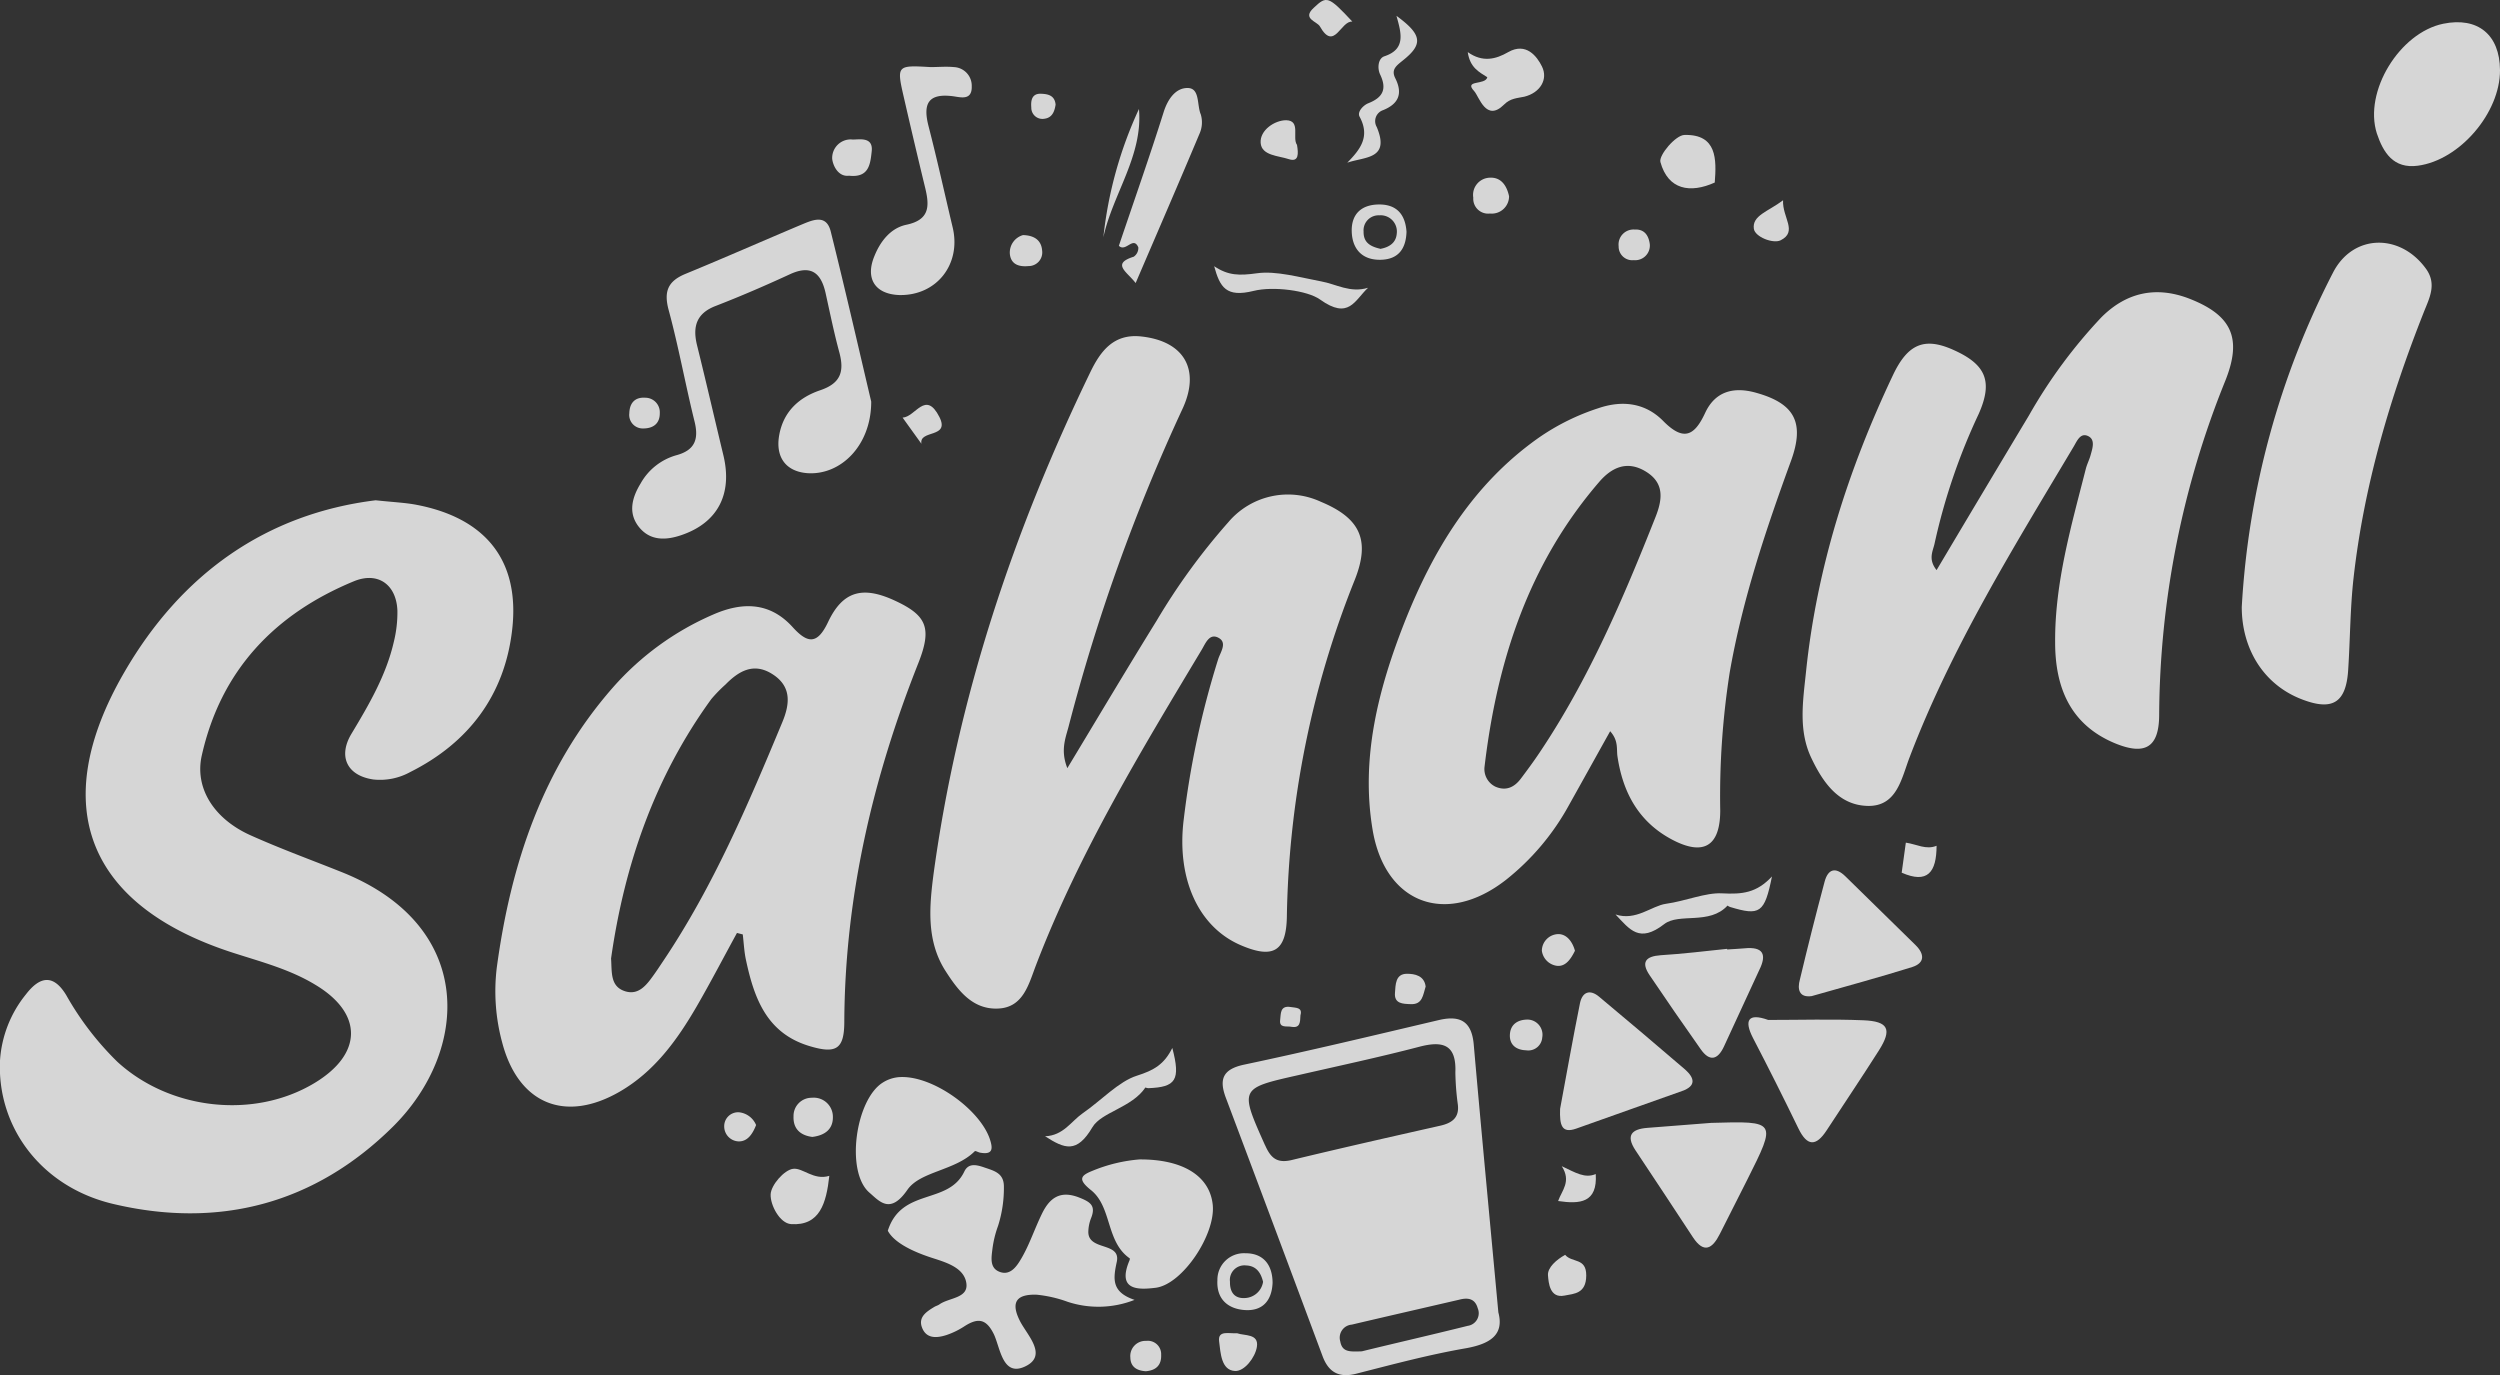 <svg xmlns="http://www.w3.org/2000/svg" viewBox="0 0 391.98 215.61"><rect x="0" y="0" width="391.98" height="215.61" fill="#333333" stroke="none"/><defs><style>.cls-1{opacity:0.8;}.cls-2{fill:#fff;}</style></defs><g id="Layer_2" data-name="Layer 2"><g id="Layer_1-2" data-name="Layer 1"><g class="cls-1"><path class="cls-2" d="M298.17,136.83c4.05,1.78,5.46-.05,5.47-4.22-1.64.68-3.11-.24-4.82-.49C298.59,133.8,298.37,135.37,298.17,136.83Z"/><path class="cls-2" d="M310.23,64.93c2.3-5.15,1.14-7.81-4-10.09-4.49-2-7.11-.94-9.44,4-7,14.77-11.93,30.18-13.62,46.48-.46,4.47-1.24,9.14.81,13.48,1.8,3.81,4.28,7.46,8.87,7.56s5.29-4.33,6.57-7.65C306,101.44,315.73,85.82,325.15,70c.51-.86,1.06-2.26,2.32-1.59,1.07.57.61,1.9.33,2.91-.19.73-.56,1.42-.75,2.15-2.29,9-4.88,17.88-4.82,27.24,0,7,2.32,12.86,9.31,15.8,4.8,2,7,.69,7-4.46a141.58,141.58,0,0,1,10.39-52.4c2.64-6.64,1-10.23-5.68-12.83-5.19-2-9.85-1-13.78,2.94a79.7,79.7,0,0,0-11.33,15.35c-4.8,8-9.58,16-14.5,24.28-1.4-1.77-.54-3-.29-4.28A95.87,95.87,0,0,1,310.23,64.93Z"/><path class="cls-2" d="M284.06,156.18c5.32-1.52,10.58-2.93,15.77-4.56,2-.64,1.93-2.05.51-3.44l-11-10.78c-1.57-1.53-2.73-1.13-3.26.85q-2.05,7.67-3.88,15.37C281.82,155,282,156.47,284.06,156.18Z"/><path class="cls-2" d="M268.86,28.62c.28-3.61.37-7.59-4.74-7.46-1.38,0-4.07,3.18-3.78,4.25C261.54,29.76,265,30.36,268.86,28.62Z"/><path class="cls-2" d="M279.18,37.68c2.75-1.38.25-3.57.39-6.28-2.33,1.77-4.88,2.38-4.58,4.48C275.18,37.15,278,38.25,279.18,37.68Z"/><path class="cls-2" d="M274.86,162.76q3.64,7,7.11,14.16c1.38,2.85,2.77,2.86,4.44.3,2.72-4.17,5.51-8.3,8.18-12.51,2.1-3.31,1.52-4.58-2.44-4.74-5-.2-9.94-.05-14.91-.05C274.05,158.77,273.44,160,274.86,162.76Z"/><path class="cls-2" d="M270,140.07c-2.58-.14-5.75,1.22-8.8,1.64-2.25.32-4.69,2.73-7.9,1.67,2.27,2.4,3.73,4.53,7.64,1.51,2.33-1.8,7.1.18,9.92-2.9,0,0,.23.17.38.21,4.69,1.42,5.43,1,6.59-4.78C275.43,140,273.19,140.24,270,140.07Z"/><path class="cls-2" d="M244.09,151.43c1.41.18,2.24-1.13,2.85-2.36-.39-1.43-1.31-2.64-2.65-2.61a2.64,2.64,0,0,0-2.54,2.6A2.75,2.75,0,0,0,244.09,151.43Z"/><path class="cls-2" d="M250.2,184.08c-1.7.72-3.11-.19-5.33-1.23,1.55,2.4,0,3.82-.57,5.46C247.73,188.82,250.49,188.6,250.2,184.08Z"/><path class="cls-2" d="M258.67,38.24c-.2-1.41-.9-2.33-2.37-2.25a2.35,2.35,0,0,0-2.51,2.61,2.14,2.14,0,0,0,2.38,2.19A2.3,2.3,0,0,0,258.67,38.24Z"/><path class="cls-2" d="M264.22,167.7q-6.71-5.76-13.49-11.42c-1.44-1.21-2.63-.76-3,1-1.16,5.76-2.18,11.55-3.12,16.58-.09,2.54.23,3.9,2.52,3.1,5.54-2,11.09-3.91,16.62-5.9C266,170.26,265.68,169,264.22,167.7Z"/><path class="cls-2" d="M273.52,148.69c-.9.08-1.82.12-2.72.18v-.1c-3.47.36-6.93.79-10.41,1-2.37.17-3.13,1.08-1.74,3.14q3.94,5.84,8,11.59c1.4,2,2.67,1.69,3.65-.41,1.86-4,3.68-8,5.54-12C277.06,149.64,276.46,148.4,273.52,148.69Z"/><path class="cls-2" d="M239.56,159.86c-1.61,0-2.73.76-2.82,2.34s.94,2.43,2.56,2.48a2.19,2.19,0,0,0,2.51-2A2.38,2.38,0,0,0,239.56,159.86Z"/><path class="cls-2" d="M245.28,203.14c1.53-.3,3.41-.29,3.43-3.14s-2.21-1.95-3.31-3.25c-1.36.75-2.78,2-2.69,3.2S243,203.59,245.28,203.14Z"/><path class="cls-2" d="M163.8,18.61c1.21-.17,1.56-1.2,1.71-2.21-.14-1.48-1.25-1.66-2.27-1.7-1.47-.07-1.63,1.08-1.54,2.15A1.75,1.75,0,0,0,163.8,18.61Z"/><path class="cls-2" d="M148.14,152.07c2,3.14,4.3,6.28,8.42,6.06,3.88-.2,4.73-3.8,5.86-6.76,6.71-17.54,16.41-33.5,26-49.5.6-1,1.19-2.62,2.61-1.88s.38,2.19,0,3.27a138.32,138.32,0,0,0-5.44,25.29c-1.12,9.21,2.28,16.78,8.95,19.65,5.07,2.18,7.15,1,7.23-4.52a148,148,0,0,1,10.66-52.8c2.44-6.18.86-9.63-5.32-12.2a12.24,12.24,0,0,0-14.52,3.2,100.87,100.87,0,0,0-11.24,15.44c-4.61,7.45-9.1,15-14,23.12-1.09-2.76-.31-4.63.19-6.5a292.53,292.53,0,0,1,17.78-49.65c3-6.28.39-10.82-6.43-11.54-4.29-.45-6.35,2.32-7.93,5.59-12.1,25-20.81,51.06-24.58,78.64C145.73,142,145.21,147.36,148.14,152.07Z"/><path class="cls-2" d="M158.33,39.72c.12,1.72,1.41,2.15,2.94,2a2.14,2.14,0,0,0,2.13-2.42c-.11-1.53-1.11-2.39-3-2.44A2.85,2.85,0,0,0,158.33,39.72Z"/><path class="cls-2" d="M142.11,35.24c-2.44.51-4.06,2.56-5,4.89-1.49,3.56.11,6,3.9,6.13,5.84.12,9.74-4.84,8.36-10.61-1.26-5.29-2.42-10.6-3.78-15.86-.9-3.49-.11-5.21,3.84-4.7,1.16.15,3,.74,2.93-1.57a2.92,2.92,0,0,0-2.81-3c-1.2-.12-2.42,0-3.63,0-5.35-.31-5.37-.3-4.16,4.94q1.62,7.07,3.33,14.11C145.73,32.3,145.79,34.47,142.11,35.24Z"/><path class="cls-2" d="M177.76,40.25c-3.55,1.11-1.06,2.35.3,4.13,3.5-8.15,6.79-15.74,10-23.38a4.38,4.38,0,0,0,.21-3.07c-.62-1.44-.11-4.07-2-4.13s-3.17,1.68-3.84,3.84c-2.2,7-4.68,14-7,20.9,1.09,1.06,2.25-1.6,3.05.24A1.66,1.66,0,0,1,177.76,40.25Z"/><path class="cls-2" d="M49.28,169.83c-9.48,5.69-22.66,4.2-30.89-3.36a46.54,46.54,0,0,1-8-10.43c-2-3.31-4.11-3-6.31-.15A18.31,18.31,0,0,0,0,166.3c-.47,10.37,6.4,19.74,17.63,22.44,16.73,4,31.78,0,44-12.11,12-11.93,13-31.46-8-39.87-4.79-1.92-9.64-3.68-14.34-5.79-5.8-2.6-8.8-7.46-7.65-12.53,3-13.34,11.42-22.17,23.84-27.3,3.78-1.56,6.67.52,6.83,4.59a19.22,19.22,0,0,1-.57,4.94c-1.21,5.24-3.9,9.83-6.64,14.39-2.14,3.57-.66,6.58,3.47,7.16a9.78,9.78,0,0,0,5.73-1.16c9.23-4.62,14.83-12.12,16-22.3,1.26-10.86-4.14-17.53-15-19.61-1.78-.34-3.61-.41-6.4-.71-17.15,2.12-30.46,11.49-39.43,27-12.11,20.92-5.81,36.63,17.23,44,4.33,1.39,8.77,2.56,12.7,4.94C57,158.91,56.86,165.28,49.28,169.83Z"/><path class="cls-2" d="M106,71.39a9.32,9.32,0,0,0-5.56,4.42c-1.34,2.19-2,4.61-.28,6.79s4.15,2.16,6.65,1.31c5.71-1.93,8.09-6.43,6.6-12.57-1.38-5.74-2.7-11.48-4.12-17.21-.72-2.92-.1-5,2.92-6.16,4-1.55,7.85-3.22,11.71-5,3.27-1.48,4.83-.16,5.53,3s1.32,6.21,2.15,9.28.16,4.87-3,5.94c-3.31,1.12-5.75,3.32-6.42,7-.63,3.45,1,5.74,4.42,6,5.18.35,10-4.29,10-11.22-1.85-7.84-4-17.26-6.34-26.65-.66-2.7-2.67-1.9-4.38-1.19-6.14,2.58-12.24,5.28-18.4,7.81-2.78,1.15-3.43,2.77-2.63,5.71,1.54,5.69,2.59,11.51,4,17.24C109.59,68.71,109.1,70.57,106,71.39Z"/><path class="cls-2" d="M241.77,10.43c-.78-1.59-2.49-3.85-5.29-2.26-1.93,1.11-4,1.67-6.35,0,.35,2.45,1.8,3.13,3.07,3.94-.3,1.3-3.76.35-2.06,2.18.78.85,1.86,4.92,4.68,2.11,1-1,2.05-1,3.19-1.24C241.49,14.54,242.76,12.44,241.77,10.43Z"/><path class="cls-2" d="M215.86,19.91a1.82,1.82,0,0,1,1-2.64c2.47-1,3.1-2.63,1.91-5-.71-1.41.22-2,1.27-2.86,3.13-2.51,2.91-4-1.09-6.93.78,2.76,1.49,5.23-1.9,6.35-1,.35-1.11,1.89-.66,2.84,1.1,2.29.44,3.61-1.83,4.51-.82.32-1.79,1.36-1.39,2.11,1.68,3.1.16,5.1-1.93,7.22C214,24.55,218,25,215.86,19.91Z"/><path class="cls-2" d="M215.21,130.08c1.94,11.65,11.54,15.17,20.88,7.9A38.5,38.5,0,0,0,246,126.24c2.11-3.77,4.2-7.54,6.46-11.59,1.29,1.44,1,2.7,1.13,3.83.82,5.72,3.31,10.38,8.59,13.17,4.89,2.58,7.51,1.06,7.54-4.49a126,126,0,0,1,1.49-21.76c2-11.42,5.66-22.33,9.62-33.18,2.17-6,.51-8.95-5.43-10.62-3.48-1-6.44-.32-8.05,3.15-1.7,3.66-3.42,4.45-6.58,1.25-2.74-2.78-6.31-3.31-10.15-2a35.54,35.54,0,0,0-9.34,4.62c-10.34,7.27-16.6,17.63-21.1,29.05C216.13,108,213.33,118.81,215.21,130.08Zm35.55-54.54c1.89-2.19,4.3-3.41,7.25-1.63s2.68,4.31,1.58,7.11c-5.08,12.83-10.49,25.5-18.21,37-.93,1.39-1.92,2.73-2.92,4.06s-2.3,2-4,1.26a3.07,3.07,0,0,1-1.71-3C234.73,103.49,239.76,88.29,250.76,75.54Z"/><path class="cls-2" d="M173,37.2c1.49-6.83,6.22-12.77,5.58-20.11A63.81,63.81,0,0,0,173,37.2Z"/><path class="cls-2" d="M233.62,27.86A2.7,2.7,0,0,0,231,31a2.33,2.33,0,0,0,2.61,2.48,2.72,2.72,0,0,0,3-2.71C236.25,29.08,235.34,27.78,233.62,27.86Z"/><path class="cls-2" d="M201.66,18.85c-1.79,0-4.15,1.56-4,3.56s2.79,2,4.41,2.54,1.51-.92,1.29-2.23C202.56,21.61,204,18.9,201.66,18.85Z"/><path class="cls-2" d="M190.37,41.74c.91,3.31,1.88,4.94,6.19,3.87,3.05-.76,8.43-.07,10.41,1.35,4.53,3.24,5.41.14,7.53-1.84-2.81.86-5-.58-7.35-1-3.24-.6-7.1-1.71-10.09-1.27C194.31,43.23,192.58,43.22,190.37,41.74Z"/><path class="cls-2" d="M142.26,186.57c2-2.93,7.51-3,10.58-6.07.1-.1.55.18.85.23,2,.36,2-.64,1.52-2.1-1.5-4.54-8.68-9.83-13.84-9.76a5.54,5.54,0,0,0-2.94.86c-4.29,2.65-5.89,14-2.12,17.26C137.91,188.37,139.57,190.45,142.26,186.57Z"/><path class="cls-2" d="M101.22,62.36c-1.69-.13-2.51.85-2.55,2.45a2.12,2.12,0,0,0,2.17,2.37c1.61,0,2.63-.79,2.61-2.42A2.28,2.28,0,0,0,101.22,62.36Z"/><path class="cls-2" d="M96.1,107.79c-11,12.54-16,27.65-18.2,43.86a30.69,30.69,0,0,0,.82,11.74c2.49,9.61,9.8,12.77,18.45,7.77,5.43-3.14,9-8.08,12.07-13.37,2.19-3.79,4.21-7.67,6.31-11.51l.91.23c.16,1.34.22,2.71.5,4,1.28,6,3.25,11.49,9.94,13.5,4.17,1.26,5.46.52,5.48-3.73.08-19.55,4.43-38.2,11.6-56.29,2.19-5.53,1.33-7.5-3.68-9.82s-8.15-1.54-10.47,3.37c-1.69,3.57-3.21,3.35-5.52.82-3.6-4-7.94-4-12.5-2A44.4,44.4,0,0,0,96.1,107.79Zm17.66-.47c2.07-2.11,4.39-3.46,7.27-1.67,3.08,1.91,2.86,4.64,1.63,7.59C117.3,126.13,111.83,139,104,150.66c-.51.76-1,1.52-1.54,2.26-1.09,1.53-2.33,3.15-4.42,2.51-2.4-.74-2.08-3-2.23-5.15,2.09-14.66,6.84-28.45,15.71-40.66A22.7,22.7,0,0,1,113.76,107.32Z"/><path class="cls-2" d="M179.65,215c1.57-.13,2.48-.92,2.41-2.59a2.09,2.09,0,0,0-2.35-2.17,2.38,2.38,0,0,0-2.48,2.62C177.26,214.33,178.26,214.91,179.65,215Z"/><path class="cls-2" d="M133.48,21.86a2.91,2.91,0,0,0-3,3c.08,1,.9,2.91,2.64,2.69,3.09.34,3.33-1.74,3.55-3.76C137,21.19,134.35,22,133.48,21.86Z"/><path class="cls-2" d="M190.15,188.94c-.43-4.42-4.48-7.19-11.5-7.15a24.4,24.4,0,0,0-7.35,1.78c-1.76.71-2.42,1.28-.28,3,3.36,2.64,2.33,8.1,6.11,10.73.05,0,0,.29-.08.43-1.92,4.66,1.49,4.51,4.17,4.18C185.43,201.35,190.6,193.55,190.15,188.94Z"/><path class="cls-2" d="M147.29,65.38c-2.18-4.29-3.73,0-5.77.1l2.95,4.1C144.08,67.33,149,68.76,147.29,65.38Z"/><path class="cls-2" d="M127.29,172.12a2.84,2.84,0,0,0-2.87,2.91c-.08,2,1.12,3,2.94,3.23,2-.24,3.27-1.23,3.23-3.16A3,3,0,0,0,127.29,172.12Z"/><path class="cls-2" d="M124.35,183.26c-1.4.18-3.46,2.55-3.52,4-.07,1.68,1.43,4.55,3.2,4.67,4.51.3,5.53-3.28,6-7.57C127.6,185.13,125.87,183.06,124.35,183.26Z"/><path class="cls-2" d="M383.09,3.72c-6.85,1.4-12.51,10.63-10.42,17.2,1,3,2.61,5.58,6.44,5.06,6.58-.88,12.91-8.32,12.87-15C391.94,5.42,388.49,2.62,383.09,3.72Z"/><path class="cls-2" d="M368.17,105.12c.32-4.83.31-9.7.85-14.51,1.62-14.4,5.68-28.18,11-41.63.87-2.21,2.11-4.43.34-6.86-4.05-5.58-11.46-5.47-14.58.66a130.27,130.27,0,0,0-14.29,52.4c0,6.55,3.42,12.18,9.45,14.48C365.71,111.49,367.83,110.19,368.17,105.12Z"/><path class="cls-2" d="M113.55,176.58a2.35,2.35,0,0,0,2.2,2.38c1.44.07,2.25-1.15,2.8-2.56a3.27,3.27,0,0,0-2.65-2A2.18,2.18,0,0,0,113.55,176.58Z"/><path class="cls-2" d="M162.55,203a19.83,19.83,0,0,1,4.84,1.11,15.44,15.44,0,0,0,10.5-.3c-3.65-1.23-3.36-3.3-2.79-5.95.69-3.18-4.44-1.69-4.46-4.69a6.21,6.21,0,0,1,.44-2.2c.76-1.92-.09-2.5-1.86-3.2-3-1.19-4.65.07-5.84,2.51s-1.93,4.78-3.22,7c-.68,1.16-1.73,2.87-3.54,2.09-1.52-.65-1.15-2.36-1-3.66a16.69,16.69,0,0,1,.87-3.51,19.52,19.52,0,0,0,.91-6.27c-.05-2-1.52-2.35-3-2.86-1.23-.43-2.54-.78-3.2.61-2.51,5.29-9.83,2.49-12,9.29,1,1.88,3.95,3.31,7.17,4.33,2.22.71,4.83,1.56,5.15,3.92s-2.74,2.23-4.23,3.3c-.24.17-.55.24-.81.4-1.2.73-2.52,1.57-1.93,3.19.67,1.84,2.34,1.7,3.86,1.21a12.37,12.37,0,0,0,2.85-1.4c2.07-1.31,3.38-1.18,4.59,1.32,1,2.16,1.36,6.69,4.9,5s.4-4.8-.77-7C158.29,204,159.57,202.9,162.55,203Z"/><path class="cls-2" d="M223.53,154.68c-.21-1.72-1.72-2-2.93-2-1.84,0-1.78,1.75-1.88,3-.14,1.71,1.26,1.72,2.46,1.76C223.06,157.53,223.11,156,223.53,154.68Z"/><path class="cls-2" d="M199.53,201.16c0-2.74-1.36-4.67-4.26-4.66a4.16,4.16,0,0,0-4.39,4.23c-.17,3,1.71,4.53,4.37,4.68S199.4,204,199.53,201.16Zm-4.27,2.36c-1.78.13-2.44-1-2.41-2.56a2.28,2.28,0,0,1,2.5-2.55c1.62.05,2.34,1.13,2.69,2.57A3,3,0,0,1,195.26,203.52Z"/><path class="cls-2" d="M171.29,176.73c1.4-2.36,6.2-3.07,8.3-6.22,0,0,.28.11.42.11,4.37-.16,5.12-1.26,3.8-6.31-1.28,2.59-2.9,3.51-5.55,4.35-2.86.9-5.63,3.92-8.51,5.9-1.79,1.24-3,3.48-5.89,3.6C166.91,180.11,168.82,180.92,171.29,176.73Z"/><path class="cls-2" d="M212.67,215.38c5.72-1.46,11.45-3,17.26-4,3.86-.71,5.91-2.19,5-5.61-1.34-14.48-2.65-28.22-3.86-42-.32-3.64-2.13-4.62-5.48-3.83-10.18,2.4-20.35,4.84-30.58,7-3.31.72-3.89,2.3-2.81,5.18q7.61,20.22,15.15,40.47C208.32,215.23,210,216.07,212.67,215.38Zm19-10.32a2,2,0,0,1-1.54,2.82c-5.73,1.43-11.48,2.74-16.61,4-1.89.06-3.08.15-3.38-1.57a2.05,2.05,0,0,1,1.81-2.62c5.6-1.32,11.21-2.6,16.81-3.9C230.07,203.44,231.22,203.54,231.68,205.06Zm-33.32-25.49c-4-8.95-4-8.92,5.22-11,6.32-1.45,12.67-2.8,18.94-4.44,3.79-1,5.85-.31,5.68,4a41.4,41.4,0,0,0,.38,5c.28,2.09-.88,2.95-2.75,3.37-7.8,1.76-15.59,3.52-23.36,5.4C200.21,182.41,199.24,181.56,198.36,179.57Z"/><path class="cls-2" d="M191.15,210.34c.23,1.74.3,4.52,2.5,4.62,1.47.07,3.15-2.1,3.42-3.78.33-2.11-1.92-1.71-3.11-2.14C192.73,209.14,190.9,208.5,191.15,210.34Z"/><path class="cls-2" d="M202.52,161c1.35.22,1.33-.75,1.38-1.81.36-1.25-.69-1.16-1.55-1.3-1.69-.27-1.51,1.11-1.63,2C200.53,161.27,201.77,160.83,202.52,161Z"/><path class="cls-2" d="M265.44,194c1.73,2.62,3.06,1.78,4.22-.53,1.42-2.84,2.88-5.66,4.3-8.51,4.62-9.2,4.62-9.2-5.67-8.9l-10,.78c-2.44.19-3.41,1.16-1.88,3.49C259.45,184.87,262.43,189.44,265.44,194Z"/><path class="cls-2" d="M206,1.21c-1.92,1.74.5,2.13.95,2.93,2.25,4,3.27-.95,5.09-.75C208.26-.66,208-.67,206,1.21Z"/><path class="cls-2" d="M220.53,36.34c-.19-2.75-1.57-4.3-4.32-4.28s-4.33,1.5-4.27,4.2,1.57,4.55,4.57,4.47C219.34,40.66,220.45,38.9,220.53,36.34Zm-4,2.69c-1.75-.37-2.76-1.05-2.73-2.71a2.36,2.36,0,0,1,2.47-2.56A2.55,2.55,0,0,1,219,36.63C218.88,38.19,217.65,38.78,216.53,39Z"/></g></g></g></svg>